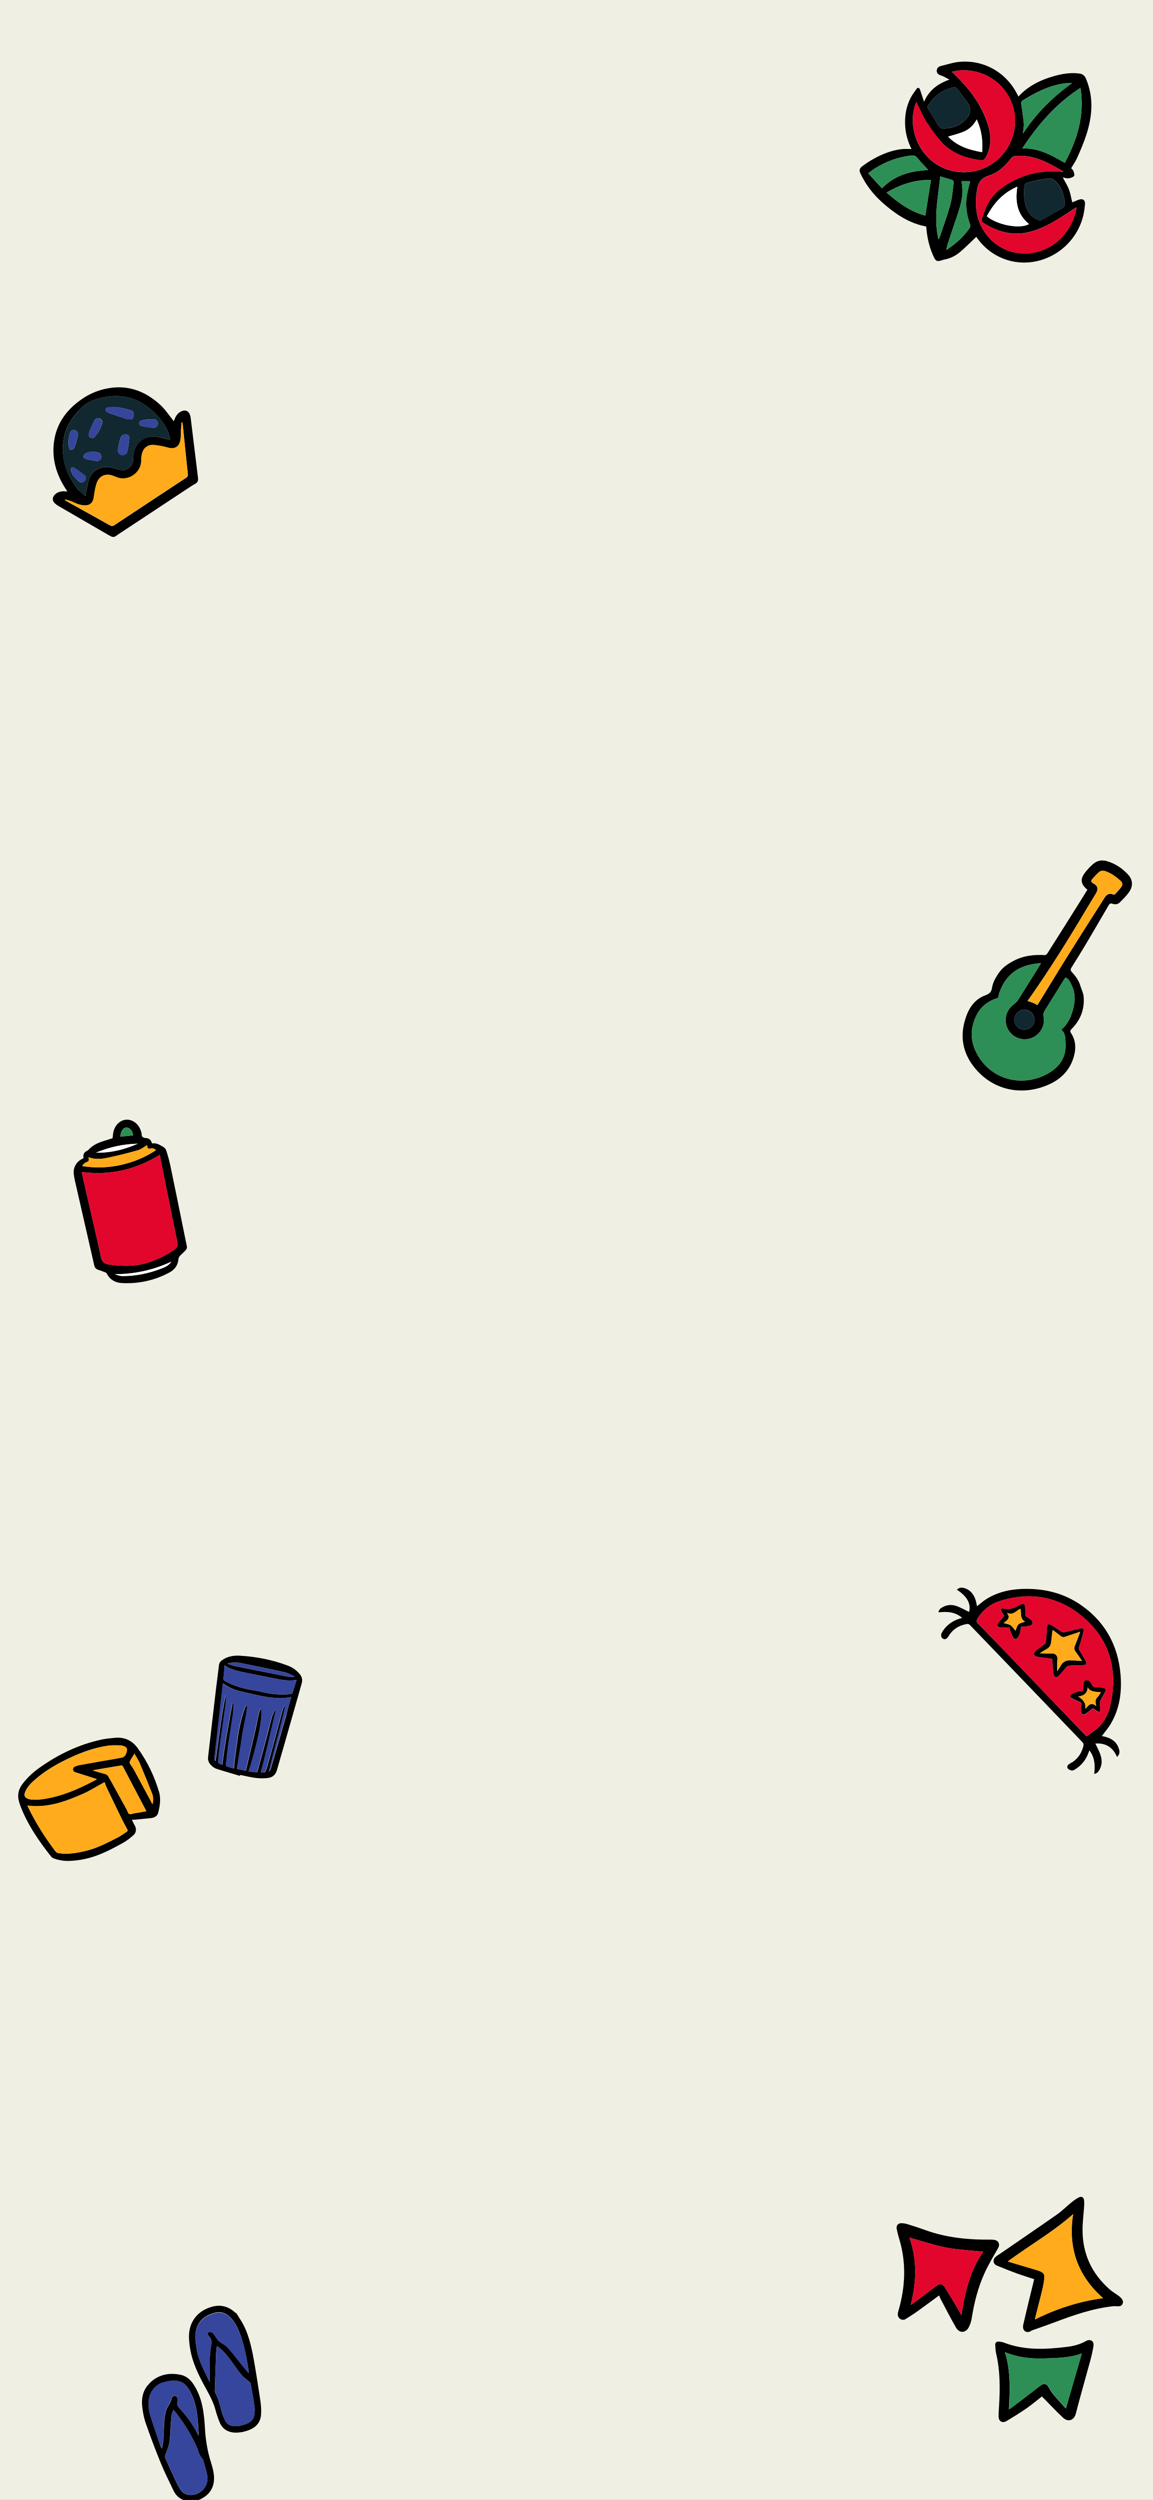 <svg width="393" height="852" viewBox="0 0 393 852" fill="none" xmlns="http://www.w3.org/2000/svg">
<rect x="0" y="0" width="393" height="852" fill="#333333" stroke="none"/>
<g clip-path="url(#clip0_1366_591)">
<rect width="393" height="852" fill="#EFEFE3"/>
<path d="M332.772 80.707C330.897 82.471 329.132 84.291 327.23 85.89C325.658 87.214 323.839 88.124 321.771 88.482C321.688 88.51 321.633 88.51 321.55 88.537C319.262 89.309 318.958 89.171 317.966 86.883C316.642 83.822 315.953 80.624 315.705 77.205C315.098 77.067 314.491 76.929 313.912 76.791C308.894 75.44 304.758 72.545 300.926 69.181C297.645 66.286 295.025 62.895 293.178 58.897C292.709 57.877 293.233 57.132 293.978 56.608C295.218 55.698 296.514 54.816 297.893 54.072C300.898 52.417 304.041 51.176 307.488 50.818C308.508 50.708 309.528 50.791 310.686 50.791C309.446 48.254 308.701 45.69 308.536 43.015C308.315 39.651 308.839 36.425 310.356 33.42C310.962 32.234 311.817 31.159 312.589 30.056C312.672 29.918 313.251 29.946 313.333 30.084C313.582 30.387 313.664 30.8 313.802 31.186C314.161 32.262 314.519 33.337 314.96 34.688C316.67 30.773 319.565 28.567 323.618 27.133C322.515 26.582 321.743 26.058 320.861 25.755C320.006 25.479 319.317 25.148 319.289 24.155C319.289 23.135 319.951 22.666 320.861 22.446C322.791 22.005 324.721 21.316 326.679 21.122C335.005 20.213 342.698 24.431 346.586 31.848C346.751 32.179 346.917 32.51 347.137 32.896C350.529 29.201 354.83 27.161 359.517 25.865C362.219 25.12 364.922 24.707 367.734 25.038C368.975 25.176 369.692 25.672 370.216 26.968C372.807 33.254 372.339 39.513 370.326 45.772C369.471 48.447 368.368 51.039 367.238 53.603C366.686 54.871 365.859 56.029 365.115 57.325C365.308 57.573 365.721 57.904 365.887 58.318C366.08 58.869 366.355 59.752 366.08 60C365.638 60.468 364.839 60.689 364.177 60.772C363.571 60.827 362.909 60.579 362.247 60.468C362.992 61.902 363.819 63.17 364.343 64.549C364.866 65.955 365.115 67.444 365.473 68.961C366.107 68.713 366.824 68.409 367.513 68.134C369.057 67.527 369.967 68.106 369.802 69.76C369.664 71.36 369.416 73.014 368.947 74.558C365.252 86.718 351.687 92.894 340.603 87.545C337.652 86.111 335.226 84.043 333.268 81.424C333.103 81.175 332.882 80.872 332.772 80.707ZM324.418 24.459C324.748 24.762 324.997 24.983 325.245 25.231C329.987 29.835 334.04 34.964 336.301 41.25C337.79 45.331 338.259 49.439 336.053 53.493C335.584 54.375 335.033 54.733 334.151 54.596C329.077 53.906 324.39 52.252 320.888 48.392C318.986 46.296 317.304 43.98 315.787 41.581C314.409 39.403 313.444 37.004 312.341 34.771C309.804 40.478 311.072 49.412 317.58 54.788C323.866 60 333.241 60 339.582 54.788C346.034 49.495 347.882 40.34 343.939 33.089C339.803 25.396 331.09 22.722 324.418 24.459ZM362.44 58.593C362.413 58.511 362.385 58.428 362.33 58.401C357.339 55.45 352.321 52.61 346.172 53.189C345.428 53.244 344.959 53.52 344.546 54.072C342.533 56.663 340.106 58.924 336.991 59.862C334.151 60.744 333.351 62.509 332.965 65.073C332.028 71.167 333.048 76.709 337.349 81.286C344.656 89.006 357.256 87.793 363.598 78.859C365.308 76.433 366.466 73.731 366.934 70.781C366.797 70.753 366.741 70.725 366.714 70.753C366.025 71.194 365.363 71.663 364.673 72.104C360.51 74.806 356.374 77.508 351.521 78.887C345.704 80.569 340.437 79.218 335.447 76.13C334.454 75.523 334.371 74.944 334.923 73.869C335.033 73.676 335.116 73.455 335.171 73.262C336.274 69.099 338.728 65.845 342.229 63.474C348.323 59.365 355.078 57.794 362.44 58.593ZM362.909 55.505C367.265 47.537 369.747 39.265 368.285 29.918C359.986 35.295 353.782 42.436 348.433 50.597C353.948 50.377 358.359 52.858 362.909 55.505ZM349.012 66.121C349.205 69.512 349.757 73.124 353.7 74.944C354.058 75.109 354.637 75.165 354.94 74.999C357.284 73.731 359.573 72.38 361.916 71.111C362.771 70.643 363.102 69.953 362.992 69.126C362.578 66.121 361.751 63.226 359.187 61.268C358.8 60.965 358.166 60.744 357.698 60.799C355.823 61.047 353.948 61.296 352.156 61.764C349.012 62.619 349.205 61.847 349.012 66.121ZM321.771 43.787C324.776 43.704 327.147 42.767 329.105 40.809C330.952 38.962 331.145 36.839 329.656 34.743C328.636 33.282 327.506 31.931 326.486 30.47C325.989 29.78 325.438 29.67 324.693 29.835C320.971 30.663 318.296 32.923 316.256 36.012C316.091 36.26 316.173 36.811 316.339 37.087C317.442 38.934 318.6 40.727 319.675 42.574C320.227 43.484 320.916 43.98 321.771 43.787ZM317.331 61.323C311.955 61.213 306.992 62.785 302.194 65.624C306.165 69.154 310.328 72.132 315.401 73.483C316.063 69.347 316.697 65.404 317.331 61.323ZM316.422 57.959C315.208 56.608 313.885 55.312 312.754 53.879C312.148 53.079 311.514 52.886 310.604 52.996C306.137 53.52 302.001 55.009 298.196 57.408C297.424 57.904 296.735 58.456 295.908 59.062C297.534 60.855 299.078 62.509 300.622 64.191C305.089 59.531 310.686 58.235 316.422 57.959ZM346.779 63.612C341.899 65.68 338.728 69.264 336.356 73.703C339.913 76.736 347.854 78.17 350.722 76.35C346.696 73.041 345.952 68.685 346.779 63.612ZM348.654 45.579C353.231 38.576 358.883 33.006 365.473 28.291C364.646 28.236 363.901 28.291 363.129 28.374C357.698 29.063 352.955 31.517 348.378 34.357C348.158 34.495 348.047 35.074 348.102 35.433C348.378 37.638 348.764 39.817 348.957 41.995C349.04 43.098 348.792 44.201 348.654 45.579ZM319.868 81.534C320.006 81.368 320.144 81.286 320.171 81.175C321.44 77.37 322.874 73.565 323.921 69.705C324.583 67.306 324.721 64.77 325.052 62.288C325.079 62.013 324.914 61.461 324.693 61.406C323.315 60.937 321.908 60.551 320.475 60.138C319.758 67.224 318.159 74.282 319.868 81.534ZM327.699 61.737C328.691 66.176 327.395 70.146 326.044 74.117C325.024 77.122 324.004 80.128 323.011 83.161C322.818 83.74 322.736 84.346 322.57 85.201C325.769 83.078 328.388 80.789 330.401 77.839C330.759 77.315 330.842 76.929 330.621 76.35C329.463 73.262 329.022 70.036 329.546 66.755C329.822 65.046 330.291 63.391 330.677 61.764C329.794 61.737 328.829 61.737 327.699 61.737ZM334.757 51.866C335.088 47.95 334.564 44.339 332.937 40.727C331.89 42.629 330.484 44.008 328.664 44.807C326.899 45.579 324.969 46.02 323.177 46.572C326.155 49.743 330.235 51.094 334.757 51.866Z" fill="black"/>
<path d="M324.418 24.459C331.09 22.722 339.803 25.396 343.967 33.061C347.882 40.313 346.034 49.467 339.61 54.761C333.268 59.972 323.894 59.972 317.607 54.761C311.072 49.357 309.804 40.423 312.368 34.743C313.471 36.977 314.464 39.376 315.815 41.554C317.331 43.953 319.013 46.269 320.916 48.364C324.445 52.252 329.132 53.906 334.178 54.568C335.061 54.678 335.612 54.347 336.081 53.465C338.287 49.384 337.79 45.276 336.329 41.223C334.04 34.936 329.987 29.808 325.272 25.203C324.997 24.983 324.748 24.762 324.418 24.459Z" fill="#E2062D"/>
<path d="M362.44 58.594C355.078 57.794 348.323 59.393 342.257 63.502C338.755 65.873 336.301 69.126 335.198 73.29C335.143 73.51 335.06 73.703 334.95 73.896C334.426 74.944 334.509 75.523 335.474 76.157C340.465 79.245 345.731 80.596 351.549 78.915C356.374 77.508 360.537 74.806 364.701 72.132C365.39 71.691 366.052 71.222 366.741 70.781C366.769 70.753 366.824 70.781 366.962 70.808C366.493 73.786 365.363 76.46 363.626 78.887C357.284 87.848 344.683 89.061 337.377 81.313C333.048 76.736 332.028 71.194 332.993 65.101C333.379 62.536 334.178 60.744 337.018 59.889C340.134 58.924 342.56 56.663 344.573 54.099C345.014 53.548 345.455 53.3 346.2 53.217C352.348 52.638 357.367 55.478 362.357 58.428C362.385 58.401 362.385 58.511 362.44 58.594Z" fill="#E2062D"/>
<path d="M362.909 55.505C358.387 52.858 353.948 50.377 348.433 50.597C353.782 42.436 359.986 35.295 368.286 29.918C369.747 39.265 367.265 47.565 362.909 55.505Z" fill="#2D8F55"/>
<path d="M349.012 66.121C349.205 61.847 349.012 62.619 352.155 61.792C353.975 61.296 355.85 61.075 357.698 60.827C358.166 60.772 358.8 60.992 359.186 61.296C361.751 63.281 362.578 66.148 362.991 69.154C363.102 69.981 362.771 70.67 361.916 71.139C359.572 72.407 357.284 73.758 354.94 75.027C354.637 75.192 354.058 75.137 353.7 74.972C349.757 73.124 349.205 69.54 349.012 66.121Z" fill="#112830"/>
<path d="M321.771 43.787C320.916 44.008 320.227 43.511 319.675 42.574C318.572 40.727 317.414 38.934 316.339 37.087C316.173 36.811 316.091 36.26 316.256 36.012C318.324 32.923 320.971 30.635 324.693 29.835C325.465 29.67 326.017 29.78 326.485 30.47C327.506 31.903 328.636 33.282 329.656 34.743C331.118 36.866 330.925 38.962 329.105 40.809C327.147 42.739 324.776 43.677 321.771 43.787Z" fill="#112830"/>
<path d="M317.331 61.323C316.697 65.376 316.063 69.347 315.401 73.483C310.328 72.132 306.165 69.154 302.194 65.624C306.992 62.812 311.955 61.24 317.331 61.323Z" fill="#2D8F55"/>
<path d="M316.422 57.959C310.659 58.235 305.089 59.531 300.623 64.191C299.078 62.509 297.562 60.827 295.908 59.062C296.735 58.456 297.424 57.877 298.196 57.408C302.001 55.009 306.109 53.493 310.604 52.996C311.514 52.886 312.12 53.079 312.754 53.879C313.885 55.312 315.208 56.608 316.422 57.959Z" fill="#2D8F55"/>
<path d="M346.779 63.612C345.952 68.685 346.696 73.041 350.722 76.35C347.827 78.17 339.913 76.736 336.356 73.703C338.7 69.292 341.898 65.68 346.779 63.612Z" fill="white"/>
<path d="M348.654 45.579C348.792 44.2 349.04 43.098 348.957 42.022C348.764 39.816 348.378 37.638 348.102 35.46C348.075 35.102 348.158 34.523 348.378 34.385C352.955 31.545 357.698 29.091 363.129 28.401C363.874 28.319 364.646 28.264 365.473 28.319C358.883 33.034 353.231 38.603 348.654 45.579Z" fill="#2D8F55"/>
<path d="M319.868 81.534C318.159 74.282 319.73 67.224 320.475 60.083C321.909 60.496 323.315 60.882 324.693 61.351C324.886 61.434 325.079 61.957 325.052 62.233C324.721 64.715 324.583 67.251 323.921 69.65C322.846 73.538 321.44 77.315 320.171 81.12C320.144 81.258 320.006 81.368 319.868 81.534Z" fill="#2D8F55"/>
<path d="M327.699 61.737H330.677C330.29 63.391 329.822 65.046 329.546 66.727C329.022 70.008 329.463 73.234 330.621 76.323C330.842 76.902 330.759 77.288 330.401 77.811C328.388 80.762 325.769 83.05 322.57 85.173C322.763 84.319 322.846 83.712 323.011 83.133C324.004 80.128 325.024 77.095 326.044 74.089C327.395 70.146 328.691 66.176 327.699 61.737Z" fill="#2D8F55"/>
<path d="M334.757 51.866C330.235 51.094 326.182 49.743 323.149 46.544C324.941 45.993 326.872 45.552 328.636 44.78C330.456 44.008 331.862 42.602 332.91 40.699C334.564 44.366 335.088 47.978 334.757 51.866Z" fill="white"/>
<path d="M22.958 167.489C22.723 167.097 22.527 166.862 22.37 166.587C19.274 161.806 17.667 156.593 18.373 150.832C19.157 144.483 22.527 139.819 27.622 136.214C30.052 134.489 32.678 133.274 35.539 132.608C42.907 130.844 49.217 133 54.664 138.016C56.193 139.427 57.369 141.191 58.662 142.798C58.819 142.994 58.936 143.229 59.211 143.582C59.367 143.19 59.485 142.955 59.563 142.719C60.073 141.544 60.778 140.564 62.032 140.094C63.247 139.623 64.266 140.094 64.698 141.269C64.893 141.779 65.011 142.327 65.05 142.876C65.873 149.539 66.657 156.162 67.48 162.786C67.637 163.961 67.284 164.549 66.226 165.059C65.912 165.216 65.638 165.411 65.364 165.568C57.173 170.977 48.981 176.385 40.79 181.794C40.594 181.911 40.398 182.068 40.203 182.186C38.831 183.244 38.517 183.244 36.989 182.342C31.345 179.089 25.741 175.797 20.097 172.544C19.588 172.27 19.117 171.917 18.686 171.525C17.785 170.702 17.785 169.566 18.608 168.664C19.47 167.724 20.607 167.449 21.822 167.41C22.135 167.489 22.449 167.489 22.958 167.489ZM29.15 169.135C29.19 168.704 29.19 168.547 29.229 168.351C29.621 166.626 29.817 164.863 30.405 163.217C31.306 160.669 33.736 159.102 36.401 159.18C37.616 159.219 38.87 159.572 40.085 159.925C41.3 160.277 42.358 160.512 43.534 159.768C44.749 158.984 45.376 158.004 45.376 156.593C45.376 156.201 45.376 155.809 45.415 155.418C45.885 150.832 49.178 148.324 53.253 148.872C54.743 149.068 56.232 149.539 57.721 149.852H58.035C57.956 149.46 57.839 149.147 57.8 148.794C57.251 146.364 55.879 144.326 54.312 142.484C49.452 136.801 43.456 133.94 35.931 135.312C32.874 135.861 29.856 136.762 27.544 139.153C24.604 142.171 22.292 145.502 21.665 149.813C20.724 155.966 22.449 161.375 26.133 166.274C26.916 167.293 28.053 168.077 29.15 169.135ZM62.189 144.013C62.111 144.013 61.993 143.974 61.915 143.974C61.836 144.797 61.758 145.62 61.719 146.443C61.641 147.658 61.719 148.951 61.484 150.127C61.013 152.478 59.407 153.223 57.133 152.557C55.644 152.125 54.037 151.851 52.509 151.694C50.628 151.498 49.099 152.517 48.511 154.32C48.237 155.143 48.158 156.084 48.158 156.946C48.198 161.257 43.495 164.353 39.615 162.59C39.34 162.472 39.066 162.394 38.792 162.276C36.009 161.14 33.618 162.237 32.834 165.137C32.443 166.587 32.207 168.077 31.972 169.527C31.737 171.212 30.875 172.192 29.15 172.27C28.367 172.309 27.583 172.152 26.838 171.917C25.898 171.643 25.035 171.133 24.134 170.82C23.507 170.585 22.84 170.467 22.213 170.271C22.213 170.35 22.174 170.428 22.174 170.506C22.37 170.624 22.566 170.742 22.762 170.859C27.661 173.603 32.599 176.307 37.459 179.05C38.008 179.364 38.4 179.364 38.948 179.011C47.1 173.603 55.252 168.233 63.404 162.864C63.953 162.511 64.11 162.159 64.031 161.531C63.443 155.966 62.855 150.362 62.307 144.797C62.268 144.444 62.228 144.248 62.189 144.013Z" fill="black"/>
<path d="M29.151 169.135C28.053 168.116 26.917 167.293 26.133 166.274C22.449 161.414 20.685 155.966 21.665 149.813C22.331 145.502 24.604 142.21 27.544 139.153C29.856 136.762 32.874 135.861 35.931 135.312C43.456 133.94 49.491 136.801 54.312 142.484C55.879 144.326 57.251 146.325 57.8 148.794C57.878 149.108 57.956 149.46 58.035 149.852H57.721C56.232 149.5 54.782 149.068 53.254 148.873C49.178 148.363 45.925 150.871 45.415 155.418C45.376 155.809 45.376 156.201 45.376 156.593C45.376 158.004 44.749 158.984 43.534 159.768C42.358 160.513 41.261 160.277 40.085 159.925C38.87 159.572 37.655 159.219 36.401 159.18C33.697 159.062 31.306 160.669 30.405 163.217C29.817 164.863 29.582 166.626 29.229 168.351C29.229 168.508 29.19 168.704 29.151 169.135ZM45.141 142.798C45.337 142.21 45.611 141.661 45.611 141.152C45.611 140.407 45.102 139.937 44.396 139.78C43.142 139.427 41.888 139.075 40.634 138.879C39.536 138.722 38.439 138.761 37.342 138.8C36.832 138.8 36.127 138.839 36.009 139.545C35.892 140.211 36.558 140.407 37.028 140.721C37.067 140.721 37.067 140.76 37.106 140.76C39.223 141.465 41.339 142.21 43.456 142.876C43.887 142.994 44.435 142.837 45.141 142.798ZM41.614 148.402C41.457 148.716 41.026 149.264 40.869 149.892C40.555 150.95 40.399 152.047 40.203 153.105C40.046 154.046 40.516 154.869 41.339 155.065C42.201 155.3 43.142 154.869 43.377 153.928C43.73 152.4 43.965 150.832 44.083 149.264C44.161 148.167 42.907 147.618 41.614 148.402ZM31.933 149.304C33.344 147.697 34.363 146.09 34.873 144.17C35.069 143.464 34.52 142.798 33.853 142.602C33.187 142.406 32.482 142.68 32.129 143.346C31.816 143.934 31.541 144.522 31.306 145.11C30.914 146.012 30.483 146.913 30.248 147.893C30.169 148.285 30.405 148.912 30.718 149.147C30.953 149.382 31.541 149.264 31.933 149.304ZM26.485 147.383C25.741 146.247 24.291 146.286 23.899 147.383C23.311 149.068 23.154 150.832 23.507 152.596C23.664 153.38 24.487 153.536 24.996 152.948C25.231 152.674 25.466 152.361 25.584 152.008C25.976 150.793 26.29 149.539 26.603 148.285C26.642 147.932 26.525 147.54 26.485 147.383ZM47.806 143.464C47.688 143.738 47.375 144.052 47.414 144.326C47.453 144.64 47.767 145.149 48.041 145.188C49.491 145.463 50.98 145.737 52.431 145.816C53.293 145.855 53.841 145.11 53.841 144.326C53.802 143.542 53.254 142.915 52.352 142.876C51.255 142.876 50.157 142.994 49.06 143.072C48.668 143.151 48.315 143.346 47.806 143.464ZM29.307 154.438C28.21 155.143 28.21 156.084 29.229 156.397C30.444 156.789 31.737 156.985 32.991 157.142C33.775 157.22 34.441 156.554 34.52 155.849C34.598 155.182 34.245 154.438 33.54 154.242C32.051 153.772 30.561 153.889 29.307 154.438ZM24.839 162.002C25.506 162.668 26.133 163.413 26.877 164.04C27.465 164.549 28.328 164.432 28.837 163.922C29.307 163.413 29.464 162.55 28.915 162.08C27.779 161.1 26.525 160.199 25.231 159.376C24.604 158.984 24.016 159.494 24.173 160.277C24.291 160.826 24.604 161.375 24.839 162.002Z" fill="#112830"/>
<path d="M62.189 144.013C62.228 144.248 62.268 144.483 62.268 144.718C62.855 150.283 63.404 155.888 63.992 161.453C64.07 162.08 63.874 162.433 63.365 162.786C55.213 168.155 47.061 173.524 38.909 178.933C38.361 179.285 37.969 179.285 37.42 178.972C32.521 176.229 27.622 173.524 22.723 170.781C22.527 170.663 22.331 170.546 22.135 170.428C22.135 170.35 22.174 170.271 22.174 170.193C22.801 170.389 23.468 170.506 24.095 170.742C24.996 171.094 25.858 171.565 26.799 171.839C27.544 172.074 28.367 172.231 29.111 172.192C30.797 172.153 31.698 171.173 31.933 169.448C32.129 167.959 32.364 166.47 32.795 165.059C33.618 162.159 35.97 161.061 38.752 162.198C39.027 162.315 39.301 162.394 39.575 162.511C43.495 164.275 48.158 161.179 48.119 156.868C48.119 156.005 48.198 155.065 48.472 154.242C49.06 152.439 50.588 151.42 52.47 151.616C54.037 151.773 55.605 152.047 57.094 152.478C59.407 153.144 60.974 152.4 61.444 150.048C61.68 148.873 61.601 147.579 61.68 146.364C61.719 145.541 61.797 144.718 61.876 143.895C61.993 143.974 62.111 143.974 62.189 144.013Z" fill="#FFAB1B"/>
<path d="M45.141 142.798C44.474 142.837 43.926 142.994 43.455 142.876C41.3 142.21 39.223 141.465 37.106 140.76C37.08 140.76 37.054 140.747 37.028 140.721C36.558 140.446 35.931 140.25 36.009 139.545C36.127 138.839 36.793 138.8 37.342 138.8C38.439 138.761 39.575 138.722 40.634 138.879C41.888 139.075 43.142 139.427 44.396 139.78C45.102 139.976 45.611 140.446 45.611 141.152C45.611 141.661 45.297 142.21 45.141 142.798Z" fill="#36469D"/>
<path d="M41.614 148.402C42.907 147.579 44.161 148.167 44.083 149.304C43.965 150.871 43.691 152.439 43.377 153.967C43.181 154.908 42.201 155.378 41.339 155.104C40.516 154.869 40.007 154.085 40.203 153.144C40.398 152.047 40.555 150.95 40.869 149.931C41.065 149.304 41.457 148.755 41.614 148.402Z" fill="#36469D"/>
<path d="M31.933 149.304C31.541 149.304 30.953 149.421 30.679 149.186C30.365 148.912 30.091 148.285 30.209 147.932C30.444 146.991 30.875 146.051 31.267 145.149C31.502 144.561 31.776 143.934 32.09 143.386C32.443 142.719 33.148 142.445 33.814 142.641C34.481 142.837 35.029 143.503 34.833 144.209C34.363 146.051 33.344 147.697 31.933 149.304Z" fill="#36469D"/>
<path d="M26.485 147.383C26.524 147.579 26.681 147.932 26.603 148.245C26.289 149.5 25.976 150.715 25.584 151.969C25.466 152.321 25.231 152.635 24.996 152.909C24.447 153.497 23.663 153.34 23.507 152.557C23.154 150.793 23.311 149.029 23.899 147.344C24.291 146.286 25.741 146.247 26.485 147.383Z" fill="#36469D"/>
<path d="M47.806 143.464C48.315 143.307 48.668 143.151 49.06 143.111C50.157 142.994 51.255 142.876 52.352 142.915C53.253 142.915 53.802 143.582 53.841 144.366C53.88 145.149 53.292 145.894 52.43 145.855C50.941 145.776 49.491 145.502 48.041 145.228C47.767 145.189 47.453 144.679 47.414 144.366C47.335 144.052 47.649 143.738 47.806 143.464Z" fill="#36469D"/>
<path d="M29.307 154.438C30.561 153.85 32.051 153.772 33.54 154.242C34.245 154.438 34.598 155.183 34.52 155.849C34.402 156.554 33.775 157.22 32.991 157.142C31.737 157.025 30.444 156.789 29.229 156.397C28.249 156.084 28.249 155.183 29.307 154.438Z" fill="#36469D"/>
<path d="M24.839 162.002C24.604 161.375 24.33 160.826 24.212 160.238C24.056 159.494 24.643 158.945 25.27 159.337C26.564 160.16 27.779 161.061 28.955 162.041C29.503 162.511 29.346 163.413 28.876 163.883C28.367 164.393 27.544 164.51 26.917 164.001C26.133 163.413 25.506 162.668 24.839 162.002Z" fill="#36469D"/>
<path d="M370.65 303.244C368.412 301.368 368.117 299.732 369.68 297.608C370.53 296.451 371.523 295.389 372.594 294.461C373.927 293.293 375.57 292.973 377.296 293.495C380.156 294.323 382.551 295.93 384.539 298.107C386.065 299.792 386.265 301.882 384.976 303.826C384.07 305.194 382.849 306.365 381.681 307.549C381.019 308.219 380.057 308.327 379.155 307.999C378.484 307.761 378.195 307.995 377.88 308.532C375.3 312.957 372.721 317.381 370.122 321.773C368.522 324.453 366.87 327.119 365.191 329.778C364.795 330.407 364.887 330.799 365.368 331.325C366.634 332.713 367.759 334.205 368.275 336.07C368.611 337.235 369.24 338.366 369.344 339.554C369.741 343.848 368.334 347.599 365.269 350.676C364.81 351.118 364.658 351.473 365.077 352.124C366.643 354.498 366.806 357.145 366.081 359.835C364.877 364.404 361.923 367.596 357.666 369.531C349.207 373.417 339.14 372.145 332.455 364.203C327.891 358.786 326.977 352.627 329.457 346.054C330.634 342.948 332.63 340.374 335.858 339.208C337.212 338.697 337.891 338.172 338.124 336.679C338.454 334.618 339.534 332.816 340.777 331.143C342.102 329.379 343.965 328.24 345.897 327.262C349.134 325.646 352.619 325.312 356.186 325.511C356.438 325.522 356.808 325.198 356.992 324.936C360.383 319.599 363.748 314.254 367.12 308.884C368.048 307.436 368.93 305.949 369.858 304.502C370.098 304.029 370.378 303.623 370.65 303.244ZM361.746 350.943C364.069 348.938 365.197 346.329 365.879 343.486C366.537 340.834 366.499 338.25 365.273 335.769C364.781 334.759 364.385 333.606 363.155 333.133C363.019 333.322 362.916 333.493 362.787 333.656C360.589 337.193 358.416 340.738 356.191 344.268C355.707 345.014 355.556 345.68 355.711 346.571C356.408 350.493 353.433 354.076 349.442 354.187C346.678 354.262 344.12 352.526 343.187 349.898C342.205 347.143 343.073 344.238 345.406 342.406C345.951 341.959 346.556 341.499 346.937 340.923C349.442 336.988 351.907 332.985 354.392 329.016C354.535 328.8 354.659 328.55 354.838 328.202C353.722 328.354 352.793 328.443 351.868 328.618C346.371 329.596 342.703 332.709 340.784 337.934C340.597 338.421 340.409 338.908 340.36 339.404C340.311 339.9 340.141 340.109 339.648 340.259C336.915 341.162 334.666 342.791 333.228 345.288C330.585 349.95 330.522 354.799 333.146 359.439C338.472 368.853 349.776 370.572 357.954 365.422C361.426 363.247 363.434 359.998 363.195 355.746C363.106 354.082 363.312 352.27 361.746 350.943ZM353.573 342.543C353.702 342.38 353.797 342.236 353.892 342.092C357.465 336.294 360.991 330.456 364.609 324.699C368.541 318.404 372.539 312.184 376.517 305.93C377.206 304.843 378.203 304.291 379.352 304.856C379.53 304.932 379.927 304.926 380.049 304.789C380.806 303.975 381.563 303.161 382.229 302.265C382.685 301.624 382.632 300.875 382.02 300.313C380.384 298.826 378.639 297.535 376.525 296.879C376.004 296.711 375.161 296.795 374.764 297.112C373.823 297.876 373.004 298.815 372.185 299.754C371.765 300.263 371.962 300.684 372.526 301.006C374.232 301.919 374.491 302.951 373.473 304.628C372.495 306.26 371.499 307.858 370.521 309.49C364.196 320.146 357.655 330.659 350.511 340.784C350.423 340.901 350.315 340.986 350.193 341.123C350.891 341.367 351.445 341.517 351.977 341.745C352.505 341.887 352.983 342.214 353.573 342.543ZM350.281 350.764C352.054 350.168 353.043 348.284 352.485 346.578C351.883 344.718 349.908 343.648 348.195 344.233C346.354 344.868 345.292 346.816 345.85 348.523C346.452 350.382 348.421 351.366 350.281 350.764Z" fill="black"/>
<path d="M361.746 350.943C363.312 352.27 363.106 354.082 363.195 355.746C363.434 359.998 361.433 363.221 357.954 365.422C349.769 370.598 338.472 368.853 333.146 359.439C330.541 354.833 330.578 349.977 333.228 345.288C334.639 342.784 336.908 341.189 339.648 340.259C340.115 340.102 340.311 339.9 340.36 339.404C340.409 338.908 340.623 338.428 340.784 337.934C342.703 332.709 346.371 329.596 351.868 328.618C352.793 328.443 353.748 328.361 354.838 328.202C354.633 328.543 354.509 328.793 354.392 329.016C351.907 332.985 349.449 336.961 346.937 340.923C346.556 341.499 345.977 341.966 345.406 342.406C343.073 344.238 342.205 347.144 343.187 349.898C344.127 352.499 346.678 354.262 349.442 354.187C353.433 354.076 356.408 350.493 355.711 346.571C355.556 345.68 355.714 344.988 356.191 344.268C358.416 340.738 360.588 337.193 362.787 333.656C362.89 333.486 363.019 333.322 363.155 333.133C364.411 333.613 364.781 334.759 365.273 335.769C366.499 338.25 366.53 340.861 365.879 343.486C365.171 346.322 364.069 348.938 361.746 350.943Z" fill="#2D8F55"/>
<path d="M353.573 342.543C352.983 342.214 352.505 341.887 351.999 341.666C351.466 341.437 350.913 341.288 350.215 341.043C350.337 340.906 350.444 340.822 350.532 340.705C357.676 330.58 364.217 320.067 370.542 309.41C371.52 307.779 372.517 306.18 373.494 304.549C374.512 302.871 374.253 301.84 372.547 300.927C371.976 300.632 371.76 300.177 372.206 299.675C373.018 298.762 373.818 297.79 374.786 297.033C375.183 296.715 376.026 296.632 376.546 296.8C378.661 297.455 380.425 298.78 382.041 300.234C382.654 300.795 382.706 301.545 382.25 302.186C381.585 303.081 380.828 303.896 380.071 304.71C379.949 304.847 379.577 304.86 379.374 304.776C378.191 304.231 377.227 304.763 376.538 305.85C372.56 312.104 368.555 318.351 364.63 324.62C361.012 330.377 357.486 336.215 353.914 342.013C353.804 342.209 353.682 342.346 353.573 342.543Z" fill="#FFAB1B"/>
<path d="M350.281 350.764C348.447 351.373 346.452 350.382 345.843 348.549C345.285 346.843 346.321 344.887 348.188 344.259C349.901 343.675 351.876 344.745 352.478 346.604C353.043 348.284 352.054 350.168 350.281 350.764Z" fill="#112830"/>
<path d="M28.467 394.715C28.25 393.521 28.607 392.691 29.736 392.172C30.163 391.975 30.463 391.504 30.865 391.172C32.597 389.635 34.795 389.03 36.934 388.378C37.45 388.214 37.936 388.065 38.377 387.899C38.478 387.076 38.519 386.281 38.707 385.566C39.308 383.257 41.117 381.647 43.162 381.593C45.238 381.525 47.232 383.046 47.971 385.294C48.123 385.704 48.303 386.176 48.274 386.596C48.273 387.557 48.941 387.804 49.631 387.856C50.831 387.895 51.473 388.487 51.809 389.699C53.381 389.419 54.586 390.27 55.795 390.97C56.207 391.223 56.566 391.761 56.701 392.216C57.22 393.825 57.678 395.462 58.03 397.111C59.762 405.37 61.433 413.656 63.117 421.974C63.169 422.246 63.22 422.518 63.285 422.82C63.88 425.799 64.261 425.18 61.594 427.739C61.16 428.16 60.862 428.556 60.795 429.215C60.622 431.328 59.418 432.806 57.66 433.726C52.646 436.404 47.23 437.566 41.591 437.279C39.326 437.176 37.495 436.17 36.407 434.047C36.323 433.864 36.058 433.69 35.835 433.608C35.033 433.311 34.262 433.001 33.444 432.749C32.701 432.5 32.282 431.991 32.125 431.25C29.968 421.745 27.781 412.255 25.609 402.72C25.411 401.888 25.257 401.071 25.164 400.227C24.831 397.978 26.041 395.869 28.115 394.914C28.162 394.855 28.314 394.785 28.467 394.715ZM27.864 399.428C28.282 401.379 28.686 403.3 29.148 405.268C30.927 412.988 32.736 420.693 34.41 428.424C34.762 430.073 35.552 430.744 37.092 430.959C41.833 431.623 46.563 431.7 51.168 430.061C54.148 428.986 56.984 427.68 59.54 425.764C60.387 425.116 60.664 424.433 60.445 423.315C58.494 413.937 56.635 404.518 54.759 395.143C54.67 394.629 54.582 394.115 54.479 393.571C46.2 398.713 37.304 400.664 27.864 399.428ZM50.123 390.291C49.097 390.874 48.109 391.698 47.002 392.023C43.742 392.969 40.456 393.78 37.127 394.499C34.843 394.996 32.474 395.31 30.16 394.379C30.417 395.739 30.389 395.678 29.138 396.254C28.742 396.437 28.427 396.877 28.087 397.182L28.213 397.456C32.593 398.138 37.03 397.981 41.313 397.007C45.46 396.06 49.492 394.462 53.163 391.996C52.551 391.391 52 391.238 51.318 391.441C50.651 391.6 50.209 391.36 50.202 390.624C50.193 390.443 50.137 390.321 50.123 390.291ZM58.382 429.994C52.31 432.862 45.881 434.232 39.134 434.27C40.025 434.599 40.946 434.914 41.863 434.899C46.34 434.908 50.681 433.982 54.864 432.389C56.203 431.846 57.557 431.334 58.382 429.994ZM32.704 392.839C37.823 392.959 42.474 391.742 46.969 389.783C42.068 389.896 37.393 390.902 32.704 392.839ZM45.333 386.951C45.321 385.479 44.22 384.211 43.031 384.278C41.917 384.347 40.984 385.774 41.067 387.4C42.483 387.265 43.886 387.1 45.333 386.951Z" fill="black"/>
<path d="M27.864 399.428C37.304 400.664 46.201 398.713 54.479 393.571C54.582 394.115 54.64 394.643 54.759 395.143C56.649 404.548 58.494 413.937 60.445 423.315C60.664 424.433 60.387 425.116 59.54 425.764C56.984 427.68 54.148 428.986 51.168 430.061C46.563 431.7 41.864 431.609 37.093 430.959C35.552 430.744 34.776 430.103 34.41 428.424C32.736 420.693 30.913 412.957 29.148 405.268C28.686 403.3 28.282 401.379 27.864 399.428Z" fill="#E2062D"/>
<path d="M50.123 390.291C50.123 390.291 50.193 390.443 50.188 390.593C50.209 391.36 50.651 391.6 51.304 391.411C52 391.238 52.551 391.391 53.149 391.966C49.478 394.431 45.446 396.029 41.299 396.977C37.016 397.95 32.579 398.108 28.199 397.426L28.073 397.151C28.444 396.832 28.728 396.406 29.124 396.223C30.389 395.678 30.403 395.709 30.146 394.348C32.46 395.279 34.828 394.965 37.113 394.468C40.441 393.749 43.728 392.939 46.988 391.992C48.154 391.715 49.111 390.904 50.123 390.291Z" fill="#FFAB1B"/>
<path d="M58.382 429.994C57.571 431.365 56.203 431.846 54.894 432.375C50.712 433.968 46.37 434.894 41.893 434.885C40.976 434.9 40.055 434.585 39.164 434.256C45.881 434.232 52.279 432.876 58.382 429.994Z" fill="white"/>
<path d="M32.704 392.839C37.393 390.902 42.068 389.896 46.969 389.783C42.474 391.742 37.823 392.959 32.704 392.839Z" fill="white"/>
<path d="M45.333 386.951C43.931 387.116 42.514 387.251 41.081 387.43C40.998 385.805 41.931 384.378 43.045 384.309C44.189 384.225 45.29 385.493 45.333 386.951Z" fill="#2D8F55"/>
<path d="M44.958 620.182C45.278 620.84 45.522 621.46 45.879 622.042C46.536 623.076 46.499 624.504 45.597 625.33C44.507 626.307 43.361 627.265 42.102 627.961C38.871 629.764 35.602 631.53 32.069 632.695C29.307 633.616 26.47 634.123 23.558 634.217C21.698 634.274 19.913 633.954 18.184 633.315C17.921 633.203 17.658 633.015 17.489 632.808C13.299 627.529 9.485 621.986 7.024 615.654C6.855 615.184 6.686 614.715 6.554 614.245C5.859 612.009 6.197 609.98 7.606 608.082C9.354 605.696 11.533 603.78 13.938 602.126C20.176 597.767 26.959 594.555 34.437 592.901C35.977 592.563 37.556 592.413 39.134 592.262C42.441 591.962 45.052 593.145 47.006 595.889C50.238 600.398 52.605 605.32 54.183 610.619C54.916 613.08 54.503 615.523 53.883 617.909C53.639 618.867 52.661 619.468 51.628 619.6C49.58 619.844 47.513 619.994 45.428 620.201C45.278 620.126 45.146 620.145 44.958 620.182ZM9.354 615.354C9.391 615.466 9.429 615.541 9.467 615.654C12.078 621.084 15.272 626.157 18.898 630.948C19.143 631.267 19.594 631.531 19.988 631.587C23.257 632.075 26.414 631.512 29.57 630.723C33.328 629.783 36.729 627.961 40.148 626.232C41.2 625.706 42.178 624.955 43.173 624.297C43.511 624.071 43.568 623.827 43.38 623.451C42.666 622.136 41.952 620.783 41.276 619.431C39.585 615.936 37.894 612.441 36.221 608.928C35.996 608.439 35.846 607.913 35.658 607.387C35.451 607.481 35.32 607.537 35.188 607.631C32.971 608.834 30.829 610.224 28.537 611.239C22.468 613.926 16.287 616.237 9.354 615.354ZM32.99 606.335C30.547 605.546 28.218 604.794 25.831 604.062C25.343 603.911 24.911 603.742 24.836 603.179C24.742 602.596 25.042 602.22 25.55 602.014C26 601.826 26.489 601.675 26.959 601.582C31.694 600.717 36.409 599.872 41.144 599.083C42.065 598.914 42.553 598.538 42.891 597.711C43.605 595.983 43.267 595.269 41.407 594.874C41.313 594.855 41.182 594.799 41.088 594.818C39.679 594.836 38.288 594.724 36.917 594.93C31.543 595.682 26.545 597.673 21.717 600.097C18.241 601.845 14.934 603.874 11.984 606.448C10.631 607.613 9.354 608.89 8.621 610.562C8.02 611.953 8.396 612.742 9.861 613.155C10.105 613.212 10.35 613.306 10.575 613.306C11.834 613.287 13.112 613.4 14.352 613.212C20.946 612.291 26.921 609.661 32.708 606.542C32.84 606.523 32.896 606.467 32.99 606.335ZM49.881 617.289C49.73 616.988 49.618 616.763 49.524 616.556C46.969 611.709 44.413 606.861 41.877 601.995C41.67 601.6 41.426 601.657 41.106 601.713C38.175 602.202 35.226 602.709 32.295 603.197C32.126 603.216 31.956 603.272 31.656 603.348C31.919 603.46 32.05 603.517 32.201 603.554C33.422 603.911 34.606 604.268 35.846 604.606C36.372 604.757 36.748 605.02 36.992 605.527C37.33 606.241 37.8 606.899 38.175 607.613C39.848 610.675 41.557 613.738 43.23 616.8C43.493 617.289 43.643 618.04 44.056 618.228C44.489 618.435 45.146 618.115 45.71 618.003C47.062 617.815 48.415 617.552 49.881 617.289ZM45.822 597.673C45.353 598.444 44.958 599.101 44.545 599.74C44.113 600.435 44.113 600.849 44.582 601.506C44.939 601.976 45.296 602.446 45.559 602.972C47.589 606.73 49.618 610.487 51.628 614.226C51.741 614.452 51.854 614.677 51.966 614.903C52.38 613.587 52.267 612.31 51.816 611.145C50.463 607.725 49.092 604.325 47.645 600.924C47.157 599.797 46.443 598.782 45.822 597.673Z" fill="black"/>
<path d="M9.354 615.354C16.268 616.255 22.449 613.944 28.518 611.22C30.81 610.205 32.952 608.815 35.169 607.613C35.301 607.556 35.451 607.481 35.639 607.368C35.846 607.913 35.977 608.421 36.203 608.909C37.875 612.423 39.566 615.917 41.257 619.412C41.914 620.783 42.628 622.099 43.361 623.433C43.568 623.827 43.53 624.053 43.154 624.278C42.14 624.917 41.2 625.668 40.13 626.213C36.71 627.942 33.309 629.764 29.552 630.704C26.395 631.493 23.239 632.057 19.969 631.568C19.575 631.512 19.124 631.249 18.88 630.929C15.235 626.157 12.022 621.065 9.448 615.635C9.448 615.56 9.429 615.466 9.354 615.354Z" fill="#FFAB1B"/>
<path d="M32.99 606.335C32.877 606.448 32.84 606.523 32.783 606.542C26.996 609.661 21.021 612.291 14.427 613.212C13.187 613.4 11.909 613.287 10.65 613.306C10.425 613.306 10.162 613.23 9.936 613.155C8.471 612.742 8.076 611.934 8.696 610.562C9.429 608.89 10.688 607.631 12.059 606.448C15.009 603.874 18.297 601.826 21.792 600.097C26.62 597.673 31.599 595.701 36.992 594.93C38.363 594.724 39.773 594.855 41.182 594.836C41.294 594.836 41.407 594.874 41.501 594.893C43.361 595.287 43.699 596.001 42.985 597.73C42.647 598.557 42.14 598.951 41.238 599.101C36.503 599.891 31.769 600.755 27.053 601.6C26.564 601.675 26.095 601.845 25.643 602.032C25.136 602.239 24.854 602.634 24.93 603.197C25.005 603.761 25.437 603.93 25.925 604.08C28.218 604.794 30.566 605.565 32.99 606.335Z" fill="#FFAB1B"/>
<path d="M49.881 617.289C48.415 617.552 47.044 617.796 45.691 618.022C45.127 618.134 44.451 618.435 44.038 618.247C43.624 618.059 43.493 617.326 43.211 616.819C41.539 613.757 39.848 610.675 38.157 607.631C37.762 606.936 37.33 606.279 36.973 605.546C36.729 605.039 36.353 604.776 35.827 604.625C34.606 604.306 33.403 603.93 32.182 603.573C32.032 603.536 31.9 603.479 31.637 603.366C31.938 603.291 32.107 603.235 32.276 603.216C35.207 602.728 38.157 602.22 41.088 601.732C41.407 601.675 41.651 601.619 41.858 602.014C44.395 606.88 46.969 611.709 49.505 616.575C49.637 616.781 49.731 616.988 49.881 617.289Z" fill="#FFAB1B"/>
<path d="M45.822 597.673C46.443 598.782 47.138 599.815 47.626 600.943C49.054 604.325 50.444 607.744 51.797 611.164C52.267 612.347 52.38 613.587 51.947 614.921C51.835 614.696 51.722 614.47 51.609 614.245C49.58 610.487 47.589 606.73 45.541 602.991C45.259 602.483 44.902 602.014 44.564 601.525C44.113 600.886 44.094 600.454 44.526 599.759C44.958 599.101 45.353 598.444 45.822 597.673Z" fill="#FFAB1B"/>
<path d="M81.748 605.235C79.086 604.428 76.423 603.67 73.78 602.825C73.141 602.619 72.551 602.174 72.067 601.711C71.251 600.958 70.79 600.026 70.924 598.822C71.396 594.932 71.831 591.023 72.274 587.142C72.737 583.176 73.201 579.21 73.674 575.224C73.992 572.625 74.329 570.035 74.647 567.436C74.739 566.69 75.145 566.177 75.732 565.78C77.561 564.504 79.639 564.148 81.781 564.28C87.375 564.614 92.819 565.663 98.074 567.649C99.705 568.265 101.103 569.243 102.22 570.63C103.016 571.612 103.151 572.618 102.816 573.792C100.846 580.663 98.895 587.545 96.944 594.426C96.096 597.404 95.201 600.333 94.373 603.321C93.939 604.877 92.88 605.729 91.405 605.937C90.016 606.116 88.552 606.114 87.157 605.93C85.37 605.714 83.633 605.26 81.866 604.911C81.817 605.006 81.778 605.13 81.748 605.235ZM99.267 578.392C98.319 578.509 97.466 578.674 96.605 578.715C91.695 578.923 87.01 577.516 82.273 576.491C80.048 576.004 77.922 575.135 76.021 573.684C75.959 574.181 75.889 574.554 75.857 574.946C75.218 580.575 74.568 586.224 73.938 591.882C73.65 594.329 73.362 596.775 73.111 599.242C73.08 599.538 73.202 599.864 73.266 600.161C73.343 600.152 73.401 600.134 73.477 600.125C74.669 592.567 75.373 584.929 77.013 577.433C77.11 578.467 77.092 579.491 76.959 580.504C76.511 583.829 76.024 587.135 75.576 590.461C75.189 593.337 74.725 596.222 74.5 599.11C74.34 601.022 74.169 600.934 75.781 601.445C76.663 594.306 78.032 587.247 79.306 580.14C79.496 580.381 79.599 580.602 79.597 580.841C79.559 581.951 79.588 583.07 79.435 584.169C78.969 587.389 78.406 590.608 77.949 593.81C77.594 596.342 77.324 598.894 77.035 601.436C77.014 601.618 77.126 601.963 77.269 602.012C78.07 602.277 78.891 602.504 79.75 602.75C79.835 601.785 79.889 600.972 79.983 600.131C80.35 597.388 80.717 594.646 81.103 591.913C81.561 588.568 82.372 585.332 83.47 582.146C83.568 581.859 83.809 581.622 83.993 581.356C84.098 581.386 84.194 581.434 84.299 581.464C84.001 585.058 82.939 588.551 82.46 592.125C81.971 595.718 81.329 599.281 80.763 602.883C81.766 603.082 82.75 603.272 83.743 603.491C83.801 603.377 83.84 603.301 83.87 603.196C84.901 598.87 85.931 594.545 86.933 590.229C87.43 588.081 87.811 585.922 88.307 583.774C88.416 583.277 88.65 582.82 88.884 582.219C89.838 583.786 88.203 592.871 84.774 603.729C85.567 603.822 86.342 603.905 87.125 604.017C87.507 604.068 87.69 603.993 87.808 603.573C88.657 600.404 89.544 597.254 90.393 594.085C91.163 591.212 91.857 588.3 92.627 585.426C92.864 584.586 93.272 583.786 93.623 582.957C93.747 582.996 93.871 583.035 93.995 583.075C92.302 590.063 90.847 597.102 88.914 604.041C90.233 604.234 90.348 604.196 90.749 603.08C91.112 602.041 91.417 600.972 91.723 599.903C92.61 596.705 93.479 593.498 94.357 590.272C95.038 587.761 95.69 585.213 96.371 582.702C96.49 582.234 96.751 581.816 96.946 581.387C97.032 581.407 97.127 581.455 97.213 581.475C95.65 588.962 93.379 596.281 91.691 603.777C91.941 603.569 92.163 603.322 92.242 603.026C92.616 601.776 92.971 600.516 93.345 599.266C94.743 594.408 96.142 589.55 97.55 584.673C98.046 582.572 98.647 580.502 99.267 578.392ZM101.085 572.572C100.099 572.621 99.132 572.728 98.147 572.681C97.133 572.644 96.14 572.521 95.156 572.331C91.202 571.562 87.228 570.783 83.275 569.966C80.925 569.487 78.557 568.999 76.55 567.518C76.433 569.019 76.344 570.463 76.16 571.906C76.098 572.451 76.287 572.692 76.735 572.944C79.525 574.488 82.522 575.393 85.645 575.955C86.505 576.106 87.404 576.18 88.253 576.397C91.785 577.336 95.34 577.757 98.998 577.367C99.429 577.322 99.631 577.161 99.769 576.751C100.182 575.329 100.653 573.936 101.085 572.572ZM77.675 566.868C77.665 566.934 77.636 566.992 77.626 567.059C78.408 567.314 79.199 567.646 80.001 567.815C83.478 568.532 86.954 569.202 90.421 569.891C92.952 570.39 95.483 570.937 98.024 571.418C98.769 571.558 99.525 571.535 100.28 571.561C100.3 571.475 100.33 571.37 100.35 571.284C99.263 570.825 98.244 570.185 97.127 569.927C92.171 568.815 87.167 567.798 82.172 566.809C80.72 566.501 79.189 566.536 77.675 566.868Z" fill="black"/>
<path d="M99.267 578.392C98.666 580.511 98.055 582.601 97.455 584.672C96.056 589.53 94.657 594.388 93.249 599.265C92.894 600.525 92.539 601.785 92.146 603.025C92.048 603.311 91.855 603.549 91.595 603.776C93.283 596.28 95.554 588.962 97.118 581.474C97.032 581.454 96.936 581.406 96.851 581.386C96.656 581.815 96.413 582.243 96.275 582.701C95.594 585.212 94.923 587.751 94.261 590.271C93.393 593.478 92.524 596.685 91.627 599.902C91.322 600.971 91.016 602.04 90.653 603.08C90.281 604.186 90.137 604.233 88.818 604.04C90.751 597.101 92.206 590.063 93.9 583.074C93.776 583.035 93.652 582.995 93.528 582.956C93.205 583.776 92.768 584.586 92.531 585.426C91.752 588.318 91.048 591.201 90.297 594.084C89.448 597.253 88.561 600.403 87.713 603.572C87.604 603.973 87.431 604.077 87.03 604.016C86.256 603.885 85.472 603.821 84.679 603.729C88.107 592.87 89.751 583.767 88.789 582.218C88.554 582.819 88.321 583.276 88.211 583.773C87.744 585.912 87.334 588.08 86.838 590.229C85.855 594.554 84.805 598.87 83.774 603.195C83.754 603.281 83.706 603.376 83.647 603.49C82.644 603.291 81.661 603.101 80.668 602.882C81.243 599.261 81.885 595.698 82.364 592.124C82.843 588.55 83.895 585.077 84.203 581.463C84.098 581.433 84.003 581.385 83.898 581.355C83.714 581.622 83.472 581.859 83.374 582.145C82.277 585.331 81.446 588.558 81.007 591.912C80.64 594.655 80.254 597.387 79.887 600.13C79.775 600.961 79.729 601.803 79.655 602.749C78.815 602.513 77.984 602.305 77.173 602.011C77.049 601.972 76.918 601.617 76.939 601.435C77.228 598.893 77.498 596.341 77.854 593.809C78.32 590.589 78.883 587.369 79.34 584.168C79.492 583.069 79.463 581.95 79.501 580.84C79.503 580.601 79.4 580.38 79.21 580.14C77.946 587.228 76.577 594.286 75.686 601.444C74.073 600.933 74.245 601.021 74.404 599.109C74.638 596.203 75.093 593.336 75.48 590.46C75.929 587.134 76.415 583.828 76.864 580.503C76.996 579.49 77.014 578.466 76.918 577.432C75.277 584.929 74.592 592.576 73.382 600.124C73.305 600.133 73.247 600.152 73.171 600.161C73.116 599.844 72.985 599.537 73.016 599.241C73.285 596.784 73.573 594.338 73.842 591.881C74.482 586.252 75.131 580.603 75.762 574.945C75.813 574.563 75.873 574.162 75.925 573.684C77.817 575.154 79.972 576.013 82.178 576.491C86.914 577.515 91.6 578.922 96.509 578.714C97.466 578.674 98.3 578.499 99.267 578.392Z" fill="#36469D"/>
<path d="M101.085 572.572C100.653 573.936 100.182 575.329 99.749 576.741C99.631 577.161 99.41 577.313 98.979 577.357C95.341 577.757 91.766 577.326 88.234 576.388C87.385 576.17 86.496 576.077 85.626 575.945C82.502 575.384 79.506 574.479 76.716 572.934C76.268 572.682 76.079 572.441 76.141 571.897C76.296 570.463 76.394 569 76.531 567.509C78.556 568.999 80.906 569.477 83.255 569.956C87.209 570.773 91.163 571.543 95.137 572.322C96.121 572.512 97.133 572.644 98.128 572.672C99.132 572.728 100.128 572.612 101.085 572.572Z" fill="#36469D"/>
<path d="M77.675 566.868C79.17 566.526 80.71 566.52 82.191 566.819C87.186 567.807 92.171 568.815 97.146 569.937C98.263 570.195 99.311 570.826 100.369 571.294C100.349 571.38 100.319 571.485 100.299 571.57C99.553 571.526 98.769 571.558 98.043 571.427C95.502 570.947 92.981 570.429 90.44 569.901C86.954 569.202 83.478 568.532 80.02 567.825C79.218 567.655 78.427 567.324 77.644 567.068C77.655 567.001 77.674 566.915 77.675 566.868Z" fill="#36469D"/>
<path d="M352.503 776.77C350.737 776.196 348.788 775.577 346.885 774.912C344.501 774.041 342.162 773.124 339.8 772.138C338.493 771.611 338.286 770.12 339.318 769.18C339.8 768.744 340.396 768.423 340.969 768.033C347.436 763.585 353.902 759.182 360.322 754.688C362.019 753.496 363.51 751.959 365.138 750.652C365.917 750.01 366.743 749.414 367.637 748.933C368.669 748.405 369.403 748.818 369.517 749.987C369.609 750.859 369.54 751.753 369.471 752.647C369.311 755.009 368.99 757.394 368.99 759.779C368.921 768.01 372.062 774.821 378.231 780.255C378.987 780.92 379.882 781.447 380.707 782.044C381.166 782.365 381.67 782.686 382.037 783.098C382.587 783.695 383.023 784.405 382.587 785.254C382.152 786.056 381.372 786.056 380.569 785.988C380.157 785.942 379.744 785.942 379.331 785.988C372.361 786.767 365.803 789.06 359.313 791.514C356.86 792.454 354.337 793.279 351.884 794.174C351.655 794.265 351.425 794.403 351.219 794.518C349.981 795.206 348.697 794.472 348.697 793.05C348.697 792.592 348.788 792.179 348.903 791.743C350.05 786.744 351.265 781.814 352.503 776.77ZM375.983 783.236C367.27 775.532 364.014 766.038 365.78 754.596C358.763 760.787 350.829 765.282 343.515 770.716C343.858 770.831 344.134 770.923 344.455 771.014C347.413 771.909 350.348 772.78 353.283 773.651C353.718 773.766 354.131 773.903 354.544 774.087C355.69 774.591 356.08 775.119 355.966 776.38C355.851 777.595 355.622 778.833 355.346 780.026C354.613 783.144 353.787 786.217 353.008 789.335C352.916 789.656 352.87 789.977 352.778 790.482C360.185 786.79 367.82 784.337 375.983 783.236Z" fill="black"/>
<path d="M320.103 782.296C317.627 784.13 315.196 785.919 312.742 787.685C311.435 788.625 310.06 789.496 308.707 790.344C307.606 791.032 306.139 790.299 306.024 788.946C305.978 788.487 306.093 788.006 306.23 787.547C308.638 779.269 308.982 770.992 306.391 762.668C306.093 761.682 305.863 760.719 305.657 759.733C305.428 758.541 306.001 757.692 307.239 757.692C308.065 757.692 308.89 757.876 309.647 758.128C311.55 758.701 313.407 759.32 315.265 759.985C322.511 762.645 330.009 763.356 337.644 763.287C338.241 763.287 338.86 763.31 339.433 763.516C340.511 763.906 340.809 765.121 340.236 766.107C338.676 768.859 337.025 771.565 335.695 774.454C333.379 779.476 332.027 784.772 331.178 790.253C331.041 791.17 330.697 792.11 330.307 792.959C329.298 795.114 327.097 795.343 325.881 793.302C323.955 790.001 322.235 786.538 320.424 783.167C320.332 782.892 320.241 782.617 320.103 782.296ZM327.716 789.083C328.862 781.15 330.72 773.743 335.122 767.414C330.903 766.956 326.592 766.772 322.396 765.97C318.246 765.167 314.187 763.769 309.991 762.599C312.628 770.143 312.376 777.733 310.426 785.552C310.908 785.208 311.16 785.048 311.412 784.887C314.004 782.938 316.595 780.989 319.163 779.063C320.309 778.192 321.204 778.26 321.983 779.453C323.359 781.608 324.666 783.832 325.973 786.011C326.546 786.951 327.074 787.937 327.716 789.083Z" fill="black"/>
<path d="M355.163 816.714C353.306 818.159 351.586 819.603 349.752 820.887C347.573 822.378 345.326 823.754 343.102 825.106C341.634 825.978 340.35 825.198 340.373 823.478C340.373 822.148 340.488 820.796 340.557 819.489C340.901 813.687 340.878 807.886 339.548 802.153C339.318 801.19 339.273 800.136 339.227 799.127C339.181 798.301 339.777 797.98 340.488 798.049C341.13 798.095 341.749 798.209 342.345 798.439C349.316 801.099 356.493 800.709 363.693 799.838C365.986 799.562 368.187 798.966 370.205 797.82C370.939 797.407 371.787 797.43 372.338 797.934C372.682 798.232 372.819 799.058 372.705 799.585C372.429 801.236 372.062 802.887 371.627 804.515C369.999 810.5 368.256 816.462 366.72 822.492C366.078 825.015 363.991 825.542 362.317 823.96C360.07 821.85 357.961 819.603 355.828 817.425C355.553 817.241 355.415 817.012 355.163 816.714ZM342.506 801.626C344.546 808.069 344.202 814.559 343.881 821.162C344.225 820.956 344.432 820.841 344.638 820.681C346.862 819.007 349.109 817.31 351.311 815.613C352.457 814.742 353.558 813.825 354.704 812.999C355.782 812.197 356.722 812.403 357.273 813.366C357.869 814.375 358.465 815.384 359.222 816.278C360.552 817.883 361.996 819.374 363.303 820.864C365.115 814.559 366.926 808.299 368.715 802.108C364.633 803.575 360.162 803.644 355.668 803.781C351.196 803.896 346.817 803.415 342.506 801.626Z" fill="black"/>
<path d="M375.983 783.236C367.797 784.36 360.185 786.79 352.755 790.505C352.847 790 352.939 789.679 352.985 789.358C353.764 786.24 354.59 783.167 355.323 780.049C355.599 778.856 355.828 777.618 355.943 776.403C356.057 775.142 355.69 774.637 354.521 774.11C354.108 773.926 353.672 773.812 353.26 773.674C350.302 772.78 347.367 771.909 344.432 771.037C344.157 770.946 343.836 770.854 343.492 770.739C350.806 765.305 358.74 760.81 365.757 754.619C363.991 766.016 367.27 775.532 375.983 783.236Z" fill="#FFAB1B"/>
<path d="M327.716 789.083C327.051 787.914 326.546 786.951 325.973 786.011C324.643 783.809 323.359 781.608 321.983 779.453C321.204 778.26 320.355 778.191 319.163 779.063C316.572 781.012 313.981 782.961 311.413 784.887C311.183 785.07 310.931 785.231 310.427 785.552C312.376 777.687 312.605 770.12 309.991 762.599C314.187 763.768 318.223 765.19 322.396 765.97C326.592 766.772 330.857 766.956 335.122 767.414C330.72 773.743 328.862 781.149 327.716 789.083Z" fill="#E2062D"/>
<path d="M342.506 801.626C346.771 803.415 351.219 803.873 355.736 803.759C360.208 803.644 364.679 803.575 368.783 802.085C366.995 808.276 365.183 814.536 363.372 820.841C362.042 819.374 360.62 817.861 359.29 816.255C358.534 815.361 357.938 814.352 357.341 813.343C356.768 812.403 355.828 812.197 354.773 812.976C353.627 813.802 352.526 814.719 351.38 815.59C349.178 817.287 346.908 818.961 344.707 820.658C344.523 820.796 344.294 820.933 343.95 821.14C344.202 814.559 344.546 808.069 342.506 801.626Z" fill="#2D8F55"/>
<path d="M375.553 591.667C378.292 592.152 380.709 593.271 381.489 596.422C381.703 597.266 381.505 598.064 380.734 598.783C379.311 595.401 376.79 593.974 373.35 594.201C373.931 595.5 374.648 596.749 375.093 598.097C375.807 600.142 375.597 602.144 374.247 603.897C373.982 604.225 373.542 604.414 372.979 604.598C373.305 601.7 373.207 598.971 371.322 596.557C371.209 596.816 371.126 597.037 371.028 597.278C370.192 599.7 368.698 601.592 366.546 602.954C366.165 603.189 365.682 603.471 365.322 603.403C364.837 603.331 364.225 603.061 363.935 602.668C363.561 602.142 363.904 601.558 364.414 601.203C364.842 600.909 365.317 600.717 365.745 600.424C367.68 599.015 368.855 597.121 369.33 594.791C369.39 594.519 369.236 594.076 369.055 593.866C356.241 580.497 343.427 567.129 330.581 553.8C330.361 553.558 329.884 553.397 329.574 553.466C326.921 553.944 324.742 555.22 323.335 557.598C322.765 558.543 322.127 558.859 321.453 558.507C320.74 558.123 320.554 557.207 321.108 556.281C322.484 553.942 324.535 552.468 327.081 551.647C327.338 551.567 327.578 551.505 327.955 551.394C325.615 549.347 322.891 549.162 320.029 549.504C319.983 549.402 319.952 549.282 319.887 549.165C320.133 548.821 320.313 548.36 320.66 548.128C322.384 546.901 324.306 546.695 326.24 547.424C327.659 547.962 328.96 548.724 330.319 549.374C331.052 546.644 329.677 544.034 326.15 541.796C326.851 541.085 327.651 540.964 328.524 541.188C330.618 541.759 331.854 543.235 332.51 545.233C332.744 545.933 332.841 546.682 333.009 547.424C334.037 546.625 334.988 545.763 336.046 545.084C339.735 542.727 343.869 541.719 348.198 541.538C355.659 541.234 362.639 542.872 368.743 547.221C376.778 552.935 381.094 560.886 381.932 570.694C382.414 576.51 381.705 582.101 378.738 587.243C377.882 588.82 376.65 590.189 375.553 591.667ZM351.511 572.149C355.133 575.932 358.736 579.7 362.373 583.464C364.859 586.043 367.325 588.607 369.795 591.206C370.073 591.494 370.305 591.841 370.76 591.474C372.084 590.466 373.563 589.583 374.708 588.4C376.762 586.289 377.961 583.615 378.558 580.776C381.125 568.606 378.042 558.137 368.211 550.335C360.213 543.981 350.957 542.55 341.149 545.527C337.74 546.546 335.011 548.624 333.136 551.741C332.761 552.364 332.798 552.714 333.316 553.259C339.412 559.517 345.462 565.833 351.511 572.149Z" fill="black"/>
<path d="M351.511 572.149C345.462 565.833 339.412 559.517 333.332 553.24C332.833 552.71 332.776 552.345 333.151 551.721C335.027 548.604 337.76 546.562 341.164 545.508C350.973 542.531 360.248 543.977 368.226 550.316C378.023 558.122 381.106 568.591 378.574 580.757C377.961 583.615 376.778 586.269 374.724 588.38C373.578 589.563 372.1 590.446 370.776 591.454C370.336 591.802 370.07 591.459 369.811 591.186C367.325 588.607 364.859 586.043 362.389 583.445C358.736 579.7 355.133 575.932 351.511 572.149ZM358.626 565.307C358.774 567.023 358.884 568.708 359.079 570.366C359.124 570.786 359.401 571.392 359.715 571.518C360.045 571.624 360.671 571.362 360.959 571.084C361.817 570.179 362.554 569.146 363.408 568.206C363.677 567.912 364.109 567.654 364.478 567.632C365.969 567.525 367.471 567.523 368.969 567.487C370.378 567.442 370.621 567.062 369.927 565.864C369.314 564.763 368.686 563.682 368.007 562.623C367.69 562.145 367.602 561.818 367.818 561.194C368.415 559.504 368.864 557.759 369.294 555.999C369.503 555.146 369.221 554.822 368.375 555.001C366.525 555.394 364.703 555.872 362.858 556.299C362.562 556.349 362.155 556.339 361.927 556.187C360.753 555.464 359.643 554.664 358.469 553.941C357.389 553.262 356.973 553.501 356.879 554.766C356.748 556.353 356.672 557.952 356.522 559.523C356.482 559.81 356.255 560.17 356.01 560.355C355.002 561.17 353.947 561.884 352.958 562.715C352.634 562.997 352.345 563.594 352.452 563.936C352.54 564.262 353.14 564.586 353.552 564.631C355.243 564.909 356.942 565.098 358.626 565.307ZM348.034 554.37C348.877 554.315 349.742 554.31 350.612 554.182C350.997 554.141 351.506 553.945 351.705 553.658C352.056 553.143 351.904 552.541 351.401 552.136C350.936 551.761 350.441 551.425 349.93 551.109C349.55 550.867 349.4 550.618 349.433 550.102C349.499 549.229 349.417 548.301 349.323 547.427C349.252 546.763 348.834 546.489 348.173 546.755C347.87 546.893 347.543 546.981 347.279 547.151C345.683 548.259 343.962 548.69 342.042 548.26C341.953 548.251 341.864 548.243 341.774 548.235C341.107 548.112 341.001 548.442 341.267 548.944C341.598 549.562 342 550.173 342.308 550.741C341.633 551.538 340.932 552.249 340.331 553.074C339.671 554.01 340.06 554.676 341.213 554.711C342.172 554.75 343.123 554.719 344.058 554.707C344.2 555.204 344.307 555.705 344.483 556.199C344.66 556.693 344.922 557.16 345.133 557.65C345.684 558.828 346.382 558.912 347.112 557.809C347.386 557.391 347.543 556.879 347.669 556.406C347.831 555.77 347.919 555.107 348.034 554.37ZM369.109 576.38C368.584 576.436 368.173 576.392 367.816 576.518C366.929 576.825 366.001 577.066 365.222 577.556C364.577 577.961 364.71 578.548 365.419 578.896C366.465 579.42 367.542 579.906 368.642 580.442C368.596 581.33 368.507 582.312 368.507 583.302C368.522 584.272 369.239 584.69 370.013 584.166C370.889 583.595 371.664 582.911 372.548 582.251C373.024 582.571 373.577 582.953 374.166 583.332C374.677 583.649 375.088 583.693 374.998 582.854C374.923 582.155 374.88 581.418 374.91 580.707C374.947 580.226 375.069 579.718 375.272 579.308C375.66 578.471 376.195 577.689 376.602 576.867C377.064 575.899 376.883 575.529 375.874 575.355C375.083 575.227 374.26 575.139 373.453 575.19C372.874 575.234 372.642 575.047 372.419 574.611C372.091 574.028 371.779 573.425 371.276 573.019C370.967 572.77 370.342 572.713 369.891 572.796C369.666 572.838 369.458 573.373 369.406 573.714C369.264 574.525 369.202 575.433 369.109 576.38Z" fill="#E2062D"/>
<path d="M358.626 565.307C356.942 565.098 355.243 564.909 353.552 564.631C353.137 564.552 352.556 564.243 352.452 563.936C352.345 563.594 352.65 562.978 352.958 562.715C353.927 561.869 355.002 561.17 356.01 560.355C356.255 560.17 356.501 559.826 356.522 559.523C356.672 557.952 356.748 556.353 356.878 554.766C356.973 553.501 357.389 553.262 358.469 553.941C359.642 554.664 360.753 555.464 361.926 556.187C362.155 556.339 362.562 556.349 362.858 556.299C364.687 555.891 366.525 555.394 368.374 555.002C369.221 554.822 369.519 555.126 369.294 555.999C368.864 557.759 368.415 559.504 367.818 561.194C367.602 561.818 367.69 562.145 368.006 562.623C368.685 563.682 369.314 564.763 369.927 565.864C370.586 567.066 370.359 567.426 368.969 567.487C367.471 567.524 365.969 567.525 364.478 567.632C364.109 567.654 363.661 567.931 363.408 568.206C362.57 569.127 361.832 570.16 360.959 571.084C360.674 571.397 360.048 571.659 359.715 571.518C359.401 571.392 359.124 570.786 359.079 570.366C358.884 568.708 358.774 567.023 358.626 565.307ZM360.34 569.595C360.762 568.914 361.136 568.449 361.414 567.907C362.247 566.28 363.546 565.699 365.331 565.862C366.491 565.967 367.624 565.987 368.796 566.038C368.063 564.968 367.4 563.89 366.624 562.913C366.11 562.243 366.081 561.645 366.375 560.925C367.018 559.336 367.622 557.716 368.211 556.115C366.505 556.686 364.779 557.242 363.092 557.83C362.478 558.037 362.009 557.946 361.506 557.54C360.48 556.713 359.389 555.928 358.812 555.495C358.664 556.589 358.461 557.99 358.347 559.398C358.237 560.523 357.861 561.465 356.772 562.024C356.017 562.405 355.293 562.907 354.449 563.439C355.885 563.48 357.158 563.644 358.435 563.525C359.732 563.421 360.609 564.352 360.461 565.605C360.242 566.866 360.346 568.163 360.34 569.595Z" fill="black"/>
<path d="M348.034 554.37C347.899 555.091 347.831 555.77 347.685 556.387C347.558 556.86 347.401 557.371 347.128 557.789C346.398 558.893 345.699 558.809 345.149 557.63C344.937 557.14 344.675 556.674 344.499 556.18C344.306 555.706 344.2 555.204 344.074 554.688C343.119 554.684 342.168 554.715 341.229 554.692C340.057 554.641 339.667 553.975 340.346 553.054C340.932 552.249 341.629 551.503 342.323 550.722C341.98 550.157 341.598 549.562 341.283 548.924C341.017 548.422 341.142 548.109 341.79 548.216C341.879 548.224 341.968 548.232 342.058 548.24C343.977 548.671 345.699 548.239 347.294 547.132C347.559 546.962 347.901 546.855 348.189 546.735C348.85 546.47 349.268 546.743 349.339 547.408C349.452 548.297 349.514 549.209 349.448 550.082C349.415 550.598 349.546 550.832 349.945 551.09C350.456 551.406 350.952 551.742 351.416 552.116C351.919 552.522 352.072 553.124 351.721 553.639C351.521 553.925 351.028 554.102 350.628 554.163C349.762 554.326 348.896 554.33 348.034 554.37ZM342.089 553.15C342.93 553.414 343.803 553.479 344.449 553.905C345.115 554.346 345.57 555.128 346.115 555.759C346.475 554.996 346.626 554.096 347.156 553.598C347.686 553.099 348.575 552.986 349.392 552.687C347.606 551.694 348.099 549.856 347.841 548.275C346.317 548.898 345.277 550.741 343.217 549.654C344.618 551.519 343.198 552.289 342.089 553.15Z" fill="black"/>
<path d="M369.109 576.38C369.202 575.433 369.248 574.544 369.399 573.644C369.451 573.303 369.678 572.784 369.884 572.726C370.334 572.643 370.94 572.684 371.269 572.949C371.752 573.339 372.068 573.977 372.411 574.541C372.67 574.973 372.902 575.161 373.445 575.12C374.234 575.053 375.056 575.142 375.867 575.285C376.875 575.46 377.06 575.864 376.594 576.798C376.187 577.619 375.653 578.401 375.265 579.238C375.046 579.668 374.924 580.176 374.902 580.637C374.872 581.348 374.916 582.085 374.991 582.784C375.081 583.623 374.669 583.579 374.158 583.262C373.574 582.918 373.016 582.501 372.54 582.181C371.676 582.857 370.866 583.544 370.006 584.096C369.231 584.621 368.495 584.187 368.499 583.232C368.499 582.242 368.589 581.261 368.635 580.372C367.535 579.836 366.477 579.366 365.412 578.826C364.703 578.478 364.569 577.891 365.215 577.486C365.993 576.996 366.937 576.736 367.808 576.448C368.173 576.392 368.6 576.417 369.109 576.38ZM373.645 581.444C373.589 581.079 373.589 580.919 373.539 580.783C373.306 579.925 373.348 579.16 374.034 578.468C374.497 578.012 374.803 577.396 375.248 576.765C373.556 576.487 371.754 576.821 370.713 575.024C370.658 577.151 369.382 577.941 367.518 578.194C369.109 579.19 370.226 580.378 369.946 582.388C370.995 581.286 371.831 579.853 373.645 581.444Z" fill="black"/>
<path d="M360.34 569.595C360.361 568.143 360.258 566.847 360.406 565.594C360.555 564.34 359.693 563.39 358.381 563.513C357.119 563.613 355.831 563.468 354.395 563.427C355.259 562.91 355.948 562.412 356.718 562.012C357.807 561.453 358.168 560.531 358.292 559.386C358.426 557.993 358.63 556.593 358.758 555.483C359.354 555.932 360.426 556.701 361.452 557.528C361.955 557.934 362.439 558.006 363.038 557.818C364.725 557.231 366.45 556.675 368.157 556.103C367.549 557.688 366.945 559.308 366.321 560.913C366.027 561.633 366.059 562.266 366.569 562.901C367.33 563.898 368.009 564.956 368.742 566.026C367.605 565.971 366.437 565.955 365.277 565.85C363.511 565.703 362.178 566.288 361.36 567.895C361.136 568.449 360.781 568.929 360.34 569.595Z" fill="#FFAB1B"/>
<path d="M342.089 553.151C343.198 552.289 344.634 551.499 343.232 549.635C345.293 550.722 346.333 548.878 347.857 548.256C348.114 549.836 347.622 551.674 349.407 552.667C348.575 552.986 347.667 553.083 347.172 553.578C346.626 554.096 346.456 554.981 346.131 555.74C345.605 555.125 345.15 554.343 344.465 553.886C343.803 553.479 342.911 553.398 342.089 553.151Z" fill="#FFAB1B"/>
<path d="M373.645 581.444C371.831 579.853 370.995 581.286 369.946 582.388C370.207 580.363 369.109 579.19 367.518 578.194C369.382 577.941 370.658 577.151 370.713 575.024C371.773 576.837 373.556 576.487 375.248 576.765C374.803 577.396 374.517 578.028 374.034 578.468C373.313 579.164 373.306 579.925 373.539 580.783C373.574 580.939 373.589 581.079 373.645 581.444Z" fill="#FFAB1B"/>
<path d="M51.294 811.888C54.219 809.232 57.82 808.512 61.781 809.412C63.784 809.885 65.134 811.28 66.192 812.968C68.037 815.893 68.937 819.134 69.387 822.509C69.612 824.085 69.747 825.66 69.837 827.235C70.04 831.308 70.67 835.314 71.907 839.207C72.358 840.602 72.74 842.02 72.898 843.483C73.258 846.903 72.02 849.716 68.959 851.426C66.597 852.754 64.054 852.957 61.578 851.561C60.34 850.864 59.553 849.716 58.968 848.456C57.483 845.35 55.952 842.29 54.67 839.117C52.892 834.774 51.249 830.341 49.696 825.907C49.089 824.175 48.729 822.284 48.504 820.439C48.166 817.851 48.526 815.331 50.169 813.148C50.484 812.833 50.822 812.45 51.294 811.888ZM59.125 821.249C58.878 821.902 58.585 822.464 58.495 823.049C58.338 824.197 58.27 825.345 58.18 826.515C58.045 828.45 58.045 830.386 57.753 832.298C57.505 833.761 56.92 835.201 56.38 836.597C56.222 837.024 56.155 837.317 56.335 837.722C57.505 840.287 58.63 842.853 59.823 845.395C60.363 846.566 60.948 847.691 61.668 848.726C62.096 849.334 62.793 849.851 63.491 850.099C65.539 850.796 68.082 849.919 69.432 848.253C70.625 846.791 70.962 845.103 70.58 843.325C70.22 841.66 69.68 840.04 69.252 838.397C69.207 838.262 69.117 838.172 69.027 838.037C68.689 837.519 68.262 837.047 68.014 836.484C67.632 835.651 67.429 834.729 67.047 833.896C64.999 829.373 62.388 825.232 59.125 821.249ZM55.052 834.414C55.097 834.414 55.165 834.391 55.232 834.414C55.39 833.401 55.615 832.411 55.682 831.398C55.84 828.99 55.862 826.582 56.087 824.197C56.2 823.004 56.47 821.789 56.943 820.731C57.483 819.561 58.405 818.594 58.518 817.221C58.54 817.153 58.54 817.063 58.608 817.041C58.9 816.838 59.215 816.478 59.508 816.501C59.823 816.546 60.273 816.861 60.386 817.153C60.566 817.558 60.566 818.099 60.453 818.526C60.206 819.404 60.498 820.011 61.061 820.619C63.581 823.364 65.809 826.312 67.452 829.71C67.497 829.8 67.564 829.868 67.722 830.07C67.654 828.653 67.609 827.393 67.519 826.132C67.272 822.689 66.844 819.246 65.336 816.073C63.446 812.113 61.533 810.425 55.975 811.843C53.049 812.563 51.024 815.083 50.709 818.099C50.529 819.809 50.709 821.519 51.204 823.139C52.172 826.267 53.252 829.373 54.309 832.501C54.467 833.108 54.76 833.761 55.052 834.414Z" fill="black"/>
<path d="M80.481 788.236C81.336 789.632 82.304 791.004 83.047 792.467C85.117 796.563 85.95 801.041 86.737 805.519C87.48 809.817 88.155 814.138 88.785 818.459C88.988 819.966 89.1 821.519 88.965 823.049C88.763 825.457 87.39 827.145 85.162 828.068C83.542 828.743 81.876 829.103 80.121 829.058C77.736 828.968 75.913 827.91 74.945 825.727C74.27 824.197 73.798 822.599 73.348 820.979C72.808 819.089 71.997 817.379 71.075 815.646C68.734 811.415 66.371 807.162 65.201 802.391C64.751 800.456 64.436 798.43 64.414 796.428C64.346 791.139 67.609 787.201 72.785 786.031C75.576 785.401 78.186 786.211 80.324 788.304C80.369 788.304 80.414 788.259 80.481 788.236ZM73.91 799.488C73.82 800.568 73.663 801.491 73.64 802.414C73.483 806.487 73.348 810.582 73.213 814.678C73.213 814.948 73.213 815.263 73.348 815.488C74.428 817.424 74.923 819.539 75.486 821.632C75.778 822.734 76.206 823.792 76.678 824.805C77.353 826.245 78.591 826.898 80.189 826.875C81.832 826.853 83.362 826.447 84.802 825.682C85.792 825.142 86.467 824.332 86.647 823.207C86.805 822.239 86.895 821.204 86.76 820.259C86.4 817.604 85.905 814.993 85.455 812.338C85.432 812.135 85.207 811.91 85.027 811.775C84.239 811.078 83.294 810.492 82.619 809.727C81.539 808.467 80.549 807.072 79.581 805.699C77.961 803.494 76.386 801.198 73.91 799.488ZM71.57 811.73C71.525 811.415 71.48 811.19 71.48 810.965C71.457 806.892 71.277 802.841 72.065 798.813C72.245 797.913 71.952 797.125 71.367 796.45C71.165 796.203 70.985 795.978 70.872 795.685C70.647 795.145 70.94 794.717 71.502 794.74C71.84 794.762 72.29 794.852 72.492 795.055C73.01 795.663 73.415 796.338 73.865 796.968C74.09 797.283 74.293 797.62 74.585 797.868C75.576 798.633 76.768 799.196 77.601 800.073C79.311 801.964 80.864 804.011 82.439 805.992C83.159 806.892 83.924 807.792 84.644 808.692C84.802 808.49 84.825 808.422 84.802 808.31C84.194 804.191 83.429 800.096 82.079 796.135C81.359 794.065 80.526 792.062 79.064 790.374C77.556 788.596 75.643 787.584 73.28 788.191C68.824 789.362 66.686 791.994 66.597 796.405C66.574 797.913 66.822 799.466 67.092 800.951C67.789 804.754 69.68 808.085 71.3 811.505C71.345 811.64 71.39 811.64 71.57 811.73Z" fill="black"/>
<path d="M59.125 821.249C62.388 825.232 64.999 829.373 67.069 833.874C67.452 834.706 67.654 835.629 68.037 836.462C68.284 837.024 68.712 837.497 69.049 838.014C69.117 838.127 69.23 838.239 69.275 838.374C69.747 840.017 70.287 841.637 70.602 843.303C70.985 845.08 70.647 846.768 69.454 848.231C68.082 849.919 65.561 850.774 63.514 850.076C62.839 849.851 62.118 849.311 61.691 848.704C60.948 847.691 60.363 846.521 59.846 845.373C58.653 842.83 57.528 840.265 56.357 837.699C56.177 837.294 56.245 837.002 56.402 836.574C56.943 835.179 57.528 833.739 57.775 832.276C58.09 830.386 58.068 828.428 58.203 826.492C58.293 825.322 58.36 824.175 58.518 823.027C58.585 822.464 58.878 821.902 59.125 821.249Z" fill="#36469D"/>
<path d="M55.052 834.414C54.805 833.761 54.49 833.131 54.265 832.456C53.229 829.35 52.149 826.245 51.159 823.094C50.642 821.452 50.484 819.764 50.664 818.054C50.979 815.038 53.004 812.518 55.93 811.798C61.511 810.402 63.424 812.09 65.291 816.028C66.799 819.201 67.249 822.622 67.474 826.087C67.564 827.348 67.609 828.608 67.677 830.026C67.519 829.823 67.452 829.755 67.407 829.665C65.786 826.29 63.536 823.319 61.016 820.574C60.453 819.966 60.138 819.336 60.408 818.481C60.521 818.054 60.521 817.514 60.341 817.108C60.228 816.816 59.778 816.501 59.463 816.456C59.17 816.433 58.855 816.793 58.563 816.996C58.518 817.041 58.473 817.131 58.473 817.176C58.338 818.526 57.438 819.516 56.898 820.687C56.402 821.767 56.132 822.982 56.042 824.152C55.817 826.537 55.817 828.968 55.637 831.353C55.57 832.366 55.345 833.356 55.187 834.369C55.165 834.391 55.097 834.414 55.052 834.414Z" fill="#36469D"/>
<path d="M73.91 799.488C76.386 801.198 77.961 803.494 79.604 805.722C80.594 807.072 81.539 808.467 82.642 809.75C83.339 810.537 84.24 811.122 85.05 811.798C85.207 811.955 85.455 812.158 85.477 812.36C85.95 814.993 86.422 817.626 86.782 820.281C86.895 821.249 86.827 822.262 86.67 823.229C86.512 824.332 85.815 825.165 84.825 825.705C83.384 826.47 81.832 826.898 80.211 826.898C78.636 826.898 77.376 826.267 76.701 824.827C76.228 823.815 75.823 822.734 75.508 821.654C74.945 819.561 74.428 817.423 73.37 815.511C73.235 815.286 73.235 814.971 73.235 814.701C73.37 810.605 73.483 806.532 73.663 802.436C73.685 801.513 73.82 800.568 73.91 799.488Z" fill="#36469D"/>
<path d="M71.57 811.73C71.39 811.64 71.345 811.64 71.322 811.618C69.702 808.197 67.789 804.844 67.114 801.063C66.822 799.556 66.597 798.025 66.619 796.518C66.709 792.107 68.847 789.474 73.303 788.304C75.665 787.696 77.578 788.709 79.086 790.487C80.526 792.152 81.382 794.177 82.102 796.248C83.474 800.186 84.217 804.304 84.825 808.422C84.825 808.512 84.825 808.602 84.667 808.805C83.947 807.905 83.182 807.004 82.462 806.104C80.841 804.124 79.334 802.076 77.623 800.186C76.813 799.286 75.621 798.723 74.608 797.98C74.293 797.755 74.113 797.395 73.888 797.08C73.415 796.428 73.01 795.753 72.515 795.167C72.335 794.942 71.862 794.875 71.525 794.852C70.962 794.83 70.647 795.28 70.895 795.798C71.007 796.09 71.21 796.338 71.39 796.563C71.975 797.238 72.267 798.025 72.087 798.926C71.3 802.954 71.457 807.027 71.502 811.078C71.48 811.19 71.525 811.415 71.57 811.73Z" fill="#36469D"/>
</g>
<defs>
<clipPath id="clip0_1366_591">
<rect width="393" height="852" fill="white"/>
</clipPath>
</defs>
</svg>
